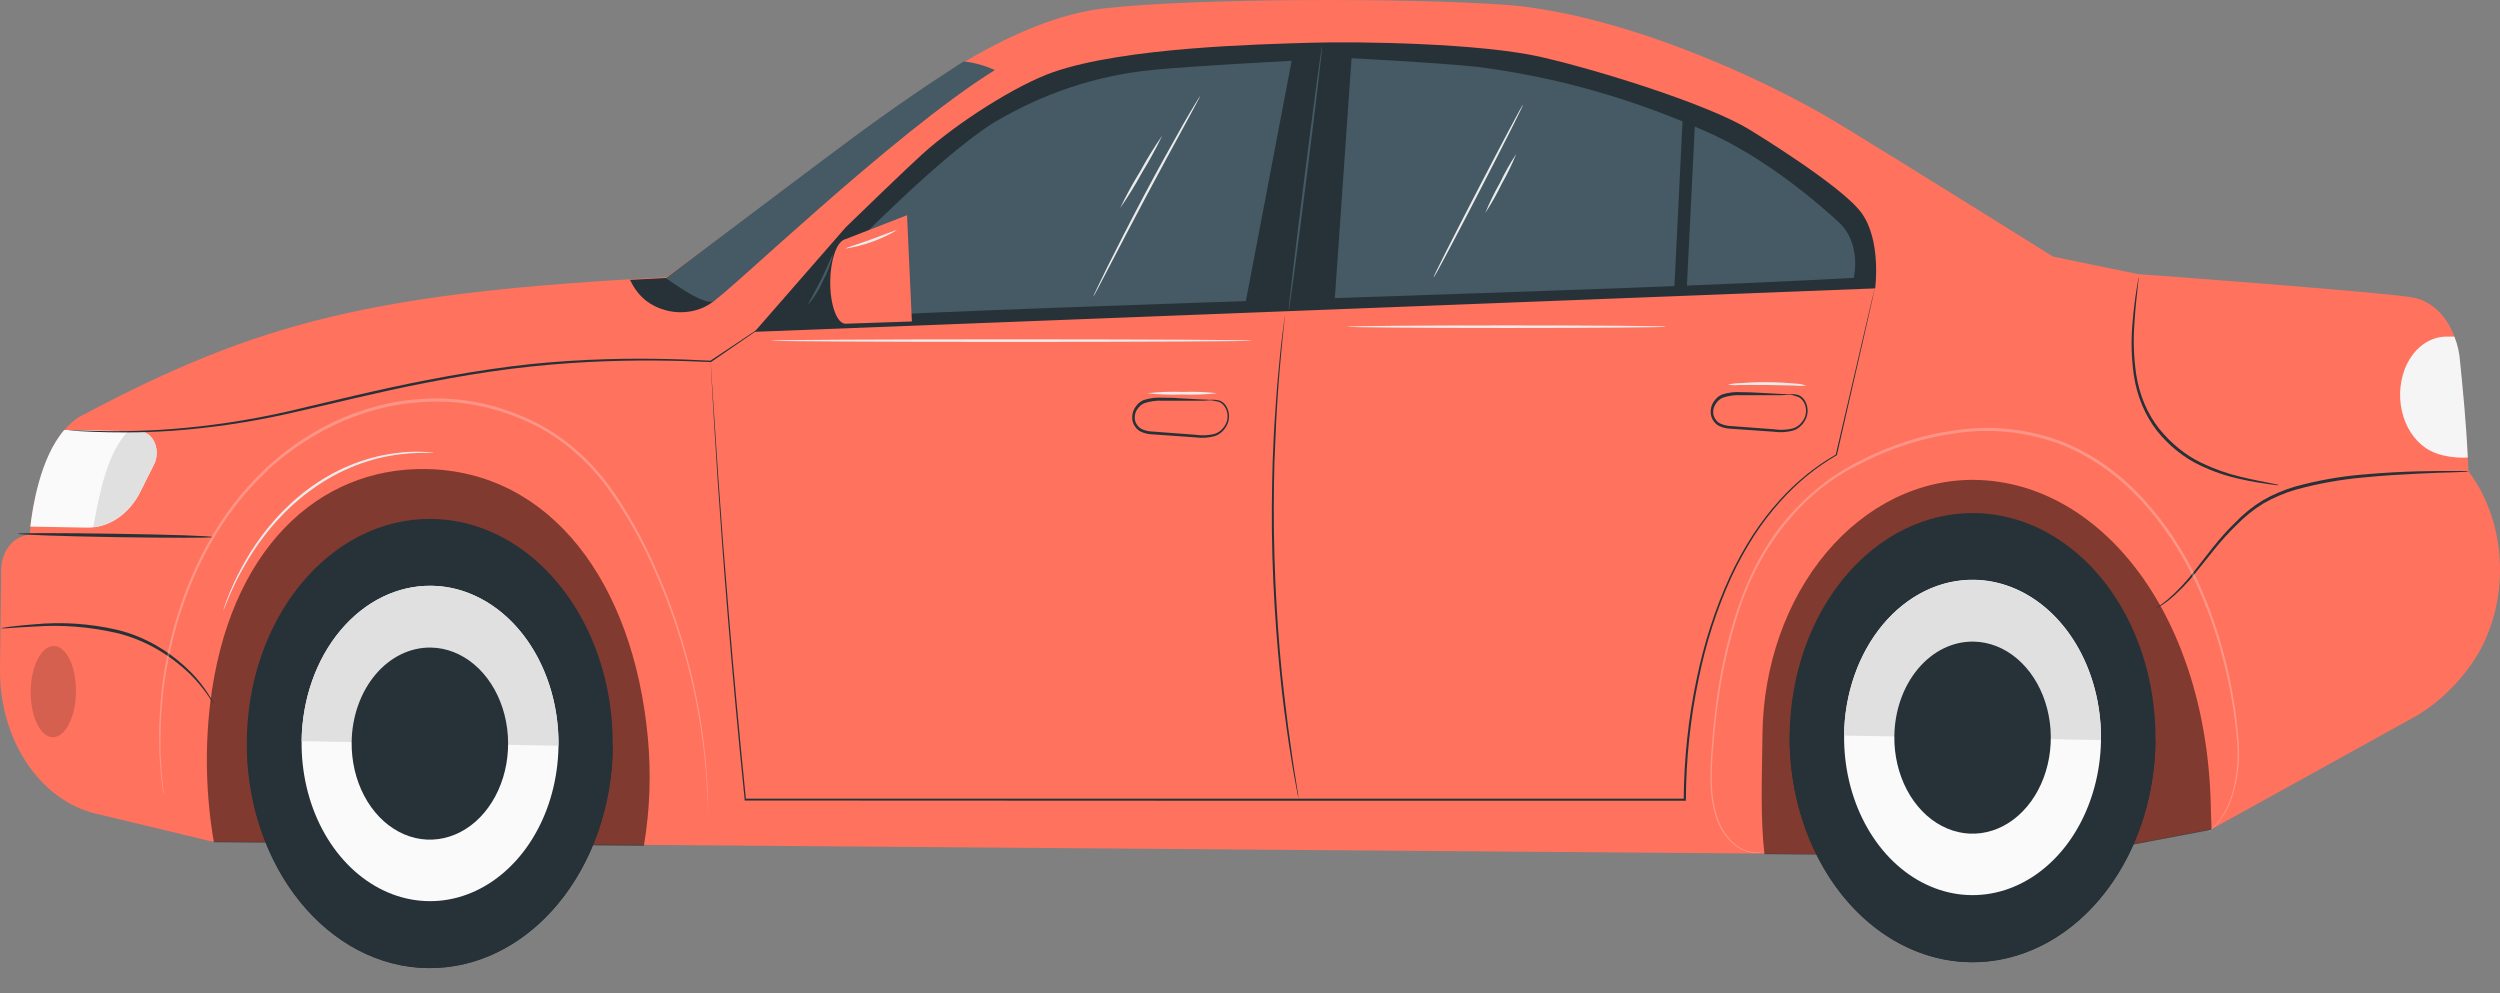 <svg width="73" height="29" viewBox="0 0 73 29" fill="none" xmlns="http://www.w3.org/2000/svg">
<rect x="0" y="0" width="73" height="29" fill="#808080" stroke="none"/>
<path d="M72.082 13.766C72.647 14.514 72.973 15.488 72.998 16.508C73.024 17.528 72.747 18.525 72.22 19.314C71.74 20.02 71.136 20.584 70.453 20.962L64.584 24.207L60.439 24.995L6.19 24.573L2.79 23.756C1.996 23.565 1.282 23.038 0.772 22.267C0.262 21.495 -0.011 20.529 0 19.535L0.035 16.635C0.038 16.417 0.097 16.206 0.205 16.032C0.312 15.859 0.462 15.732 0.632 15.669L0.871 15.578C0.871 15.578 1.072 12.736 2.469 12.092C7.561 9.399 10.931 8.534 19.454 8.097L26.652 2.819C26.652 2.819 29.558 0.54 32.265 0.241C34.972 -0.058 41.102 -0.061 43.91 0.137C47.207 0.37 51.39 2.211 53.724 3.632C55.551 4.744 59.949 7.493 59.949 7.493L62.437 8.005C62.812 8.027 69.682 8.541 70.472 8.689C70.759 8.747 71.028 8.9 71.248 9.133C71.469 9.366 71.633 9.669 71.722 10.009C71.919 10.809 72.08 13.749 72.08 13.749" fill="#FF725E"/>
<path d="M51.082 3.783C49.91 3.063 46.764 2.07 45.005 1.666C43.246 1.261 39.67 1.205 38.242 1.249C36.814 1.293 32.844 1.378 30.752 2.107C29.677 2.482 27.947 3.582 26.93 4.503C26.572 4.822 25.039 6.301 24.696 6.637L22.033 9.689L54.755 8.421C54.755 8.421 54.943 7.021 54.355 6.215C53.766 5.409 51.082 3.783 51.082 3.783Z" fill="#263238"/>
<path d="M2.54 15.407L0.885 15.377C0.95 14.829 1.168 13.372 1.876 12.555L4.068 12.595C4.159 12.597 4.248 12.628 4.326 12.685C4.404 12.743 4.468 12.825 4.512 12.922C4.556 13.02 4.578 13.131 4.575 13.242C4.573 13.354 4.547 13.463 4.499 13.558L4.1 14.354C3.937 14.681 3.707 14.949 3.434 15.134C3.16 15.318 2.852 15.412 2.54 15.407Z" fill="#FAFAFA"/>
<path d="M2.741 15.287C2.913 14.391 3.13 13.214 3.745 12.589H4.068C4.159 12.591 4.248 12.622 4.326 12.679C4.404 12.737 4.468 12.819 4.512 12.917C4.555 13.015 4.577 13.126 4.575 13.237C4.573 13.349 4.547 13.458 4.499 13.553L4.1 14.35C3.952 14.646 3.75 14.894 3.51 15.076C3.269 15.257 2.997 15.366 2.716 15.394L2.741 15.287Z" fill="#E0E0E0"/>
<g opacity="0.7">
<path opacity="0.7" d="M18.802 24.696C18.978 23.65 19.016 22.577 18.915 21.517C18.487 17.006 16.081 13.761 12.445 13.696C9.282 13.64 6.669 16.067 6.135 20.56C5.979 21.901 6.016 23.266 6.245 24.592L18.802 24.696Z" fill="black"/>
</g>
<g opacity="0.7">
<path opacity="0.7" d="M64.577 24.227C64.577 24.061 64.561 23.891 64.559 23.715C64.495 18.022 61.383 14.079 57.684 14.013C56.058 13.986 54.49 14.752 53.324 16.143C52.158 17.534 51.489 19.435 51.464 21.431C51.449 22.698 51.4 23.889 51.522 24.941L60.432 25.014L64.577 24.227Z" fill="black"/>
</g>
<path d="M52.257 21.444C52.242 22.741 52.541 24.014 53.115 25.103C53.689 26.191 54.513 27.047 55.483 27.56C56.454 28.074 57.526 28.223 58.565 27.988C59.604 27.753 60.563 27.146 61.321 26.242C62.079 25.338 62.601 24.179 62.822 22.91C63.043 21.642 62.953 20.322 62.563 19.117C62.172 17.911 61.5 16.875 60.63 16.139C59.76 15.403 58.732 15 57.676 14.982C56.259 14.957 54.892 15.623 53.876 16.835C52.86 18.047 52.278 19.705 52.257 21.444Z" fill="#263238"/>
<path d="M52.257 21.428V21.444C52.247 22.305 52.375 23.16 52.635 23.961C52.894 24.761 53.279 25.491 53.767 26.108C54.256 26.726 54.84 27.22 55.484 27.561C56.128 27.902 56.821 28.084 57.522 28.096C58.224 28.108 58.92 27.951 59.572 27.633C60.224 27.315 60.819 26.842 61.322 26.242C61.825 25.642 62.227 24.926 62.505 24.135C62.783 23.345 62.931 22.494 62.941 21.633C62.941 21.633 62.941 21.623 62.941 21.617L52.257 21.428Z" fill="#263238"/>
<path d="M53.848 21.473C53.838 22.384 54.049 23.277 54.453 24.041C54.857 24.804 55.436 25.404 56.117 25.763C56.799 26.123 57.551 26.227 58.281 26.061C59.01 25.895 59.683 25.468 60.215 24.833C60.746 24.198 61.112 23.384 61.267 22.494C61.422 21.603 61.358 20.677 61.084 19.831C60.81 18.985 60.338 18.258 59.727 17.741C59.116 17.224 58.394 16.942 57.653 16.929C57.16 16.92 56.67 17.03 56.212 17.254C55.754 17.478 55.336 17.811 54.983 18.233C54.63 18.655 54.347 19.158 54.153 19.714C53.958 20.27 53.854 20.868 53.848 21.473Z" fill="#FAFAFA"/>
<path d="M57.651 16.934C57.157 16.926 56.668 17.037 56.21 17.261C55.752 17.484 55.334 17.817 54.981 18.239C54.628 18.661 54.345 19.164 54.151 19.72C53.956 20.276 53.852 20.874 53.846 21.479L61.347 21.611C61.354 21.006 61.265 20.405 61.083 19.842C60.902 19.28 60.632 18.767 60.288 18.332C59.945 17.898 59.535 17.551 59.083 17.311C58.63 17.071 58.143 16.943 57.651 16.934Z" fill="#E0E0E0"/>
<path d="M55.315 21.498C55.308 22.053 55.436 22.598 55.681 23.063C55.927 23.529 56.279 23.895 56.694 24.114C57.109 24.334 57.568 24.398 58.012 24.297C58.457 24.197 58.867 23.937 59.191 23.55C59.515 23.164 59.739 22.668 59.833 22.126C59.928 21.583 59.889 21.018 59.722 20.503C59.555 19.988 59.267 19.544 58.895 19.23C58.523 18.915 58.083 18.743 57.632 18.735C57.026 18.724 56.441 19.009 56.007 19.528C55.572 20.046 55.324 20.755 55.315 21.498Z" fill="#263238"/>
<path d="M12.789 28.263C15.737 28.101 18.019 25.035 17.887 21.416C17.755 17.798 15.258 14.996 12.31 15.158C9.362 15.321 7.079 18.386 7.212 22.005C7.344 25.623 9.841 28.425 12.789 28.263Z" fill="#263238"/>
<path d="M7.212 21.596C7.212 21.596 7.212 21.608 7.212 21.614C7.192 23.353 7.735 25.031 8.723 26.279C9.71 27.526 11.06 28.241 12.477 28.266C13.894 28.291 15.261 27.625 16.277 26.412C17.293 25.2 17.876 23.542 17.896 21.803V21.786L7.212 21.596Z" fill="#263238"/>
<path d="M8.807 21.642C8.796 22.553 9.005 23.447 9.408 24.211C9.812 24.976 10.391 25.577 11.072 25.937C11.753 26.298 12.506 26.402 13.236 26.238C13.966 26.073 14.639 25.646 15.171 25.011C15.704 24.377 16.07 23.562 16.225 22.672C16.381 21.781 16.317 20.854 16.043 20.007C15.769 19.161 15.296 18.433 14.685 17.917C14.074 17.4 13.352 17.117 12.61 17.105C11.616 17.087 10.656 17.555 9.943 18.406C9.23 19.257 8.821 20.421 8.807 21.642Z" fill="#FAFAFA"/>
<path d="M12.607 17.105C11.613 17.088 10.654 17.557 9.942 18.408C9.229 19.259 8.821 20.422 8.807 21.642L16.308 21.775C16.315 21.17 16.225 20.569 16.042 20.007C15.86 19.445 15.589 18.932 15.246 18.498C14.902 18.064 14.492 17.718 14.039 17.479C13.586 17.24 13.1 17.113 12.607 17.105Z" fill="#E0E0E0"/>
<path d="M10.268 21.668C10.261 22.223 10.388 22.768 10.633 23.234C10.878 23.7 11.23 24.067 11.645 24.287C12.06 24.508 12.519 24.572 12.963 24.472C13.408 24.372 13.819 24.113 14.143 23.727C14.467 23.341 14.691 22.845 14.786 22.302C14.881 21.76 14.843 21.195 14.676 20.679C14.51 20.164 14.222 19.72 13.85 19.405C13.478 19.09 13.038 18.917 12.586 18.909C11.981 18.898 11.397 19.183 10.962 19.7C10.528 20.217 10.278 20.925 10.268 21.668Z" fill="#263238"/>
<g opacity="0.4">
<path opacity="0.4" d="M2.218 20.207C2.21 20.94 1.907 21.527 1.542 21.527C1.178 21.527 0.888 20.918 0.896 20.183C0.905 19.448 1.208 18.862 1.573 18.862C1.939 18.862 2.227 19.471 2.218 20.207Z" fill="black"/>
</g>
<path d="M72.082 13.766C72.048 13.774 72.013 13.777 71.979 13.777L71.683 13.79C71.426 13.797 71.055 13.807 70.597 13.831C70.14 13.854 69.593 13.884 68.989 13.944C68.334 14.004 67.684 14.121 67.043 14.296C66.714 14.39 66.394 14.527 66.088 14.702C65.806 14.875 65.542 15.088 65.301 15.336C64.823 15.792 64.465 16.298 64.134 16.695C63.882 17.018 63.602 17.305 63.298 17.55C63.214 17.615 63.127 17.673 63.036 17.723C63.006 17.744 62.974 17.76 62.941 17.771C62.941 17.763 63.069 17.692 63.281 17.519C63.577 17.265 63.851 16.973 64.097 16.648C64.418 16.248 64.776 15.734 65.258 15.269C65.502 15.014 65.77 14.796 66.057 14.62C66.368 14.44 66.693 14.301 67.028 14.205C67.672 14.029 68.327 13.913 68.986 13.857C69.593 13.803 70.14 13.775 70.598 13.763C71.057 13.752 71.434 13.75 71.686 13.753H71.982C72.016 13.754 72.049 13.758 72.082 13.766Z" fill="#263238"/>
<g opacity="0.5">
<path opacity="0.5" d="M64.41 24.344C64.431 24.325 64.452 24.308 64.474 24.293C64.537 24.242 64.597 24.187 64.655 24.128C64.872 23.895 65.041 23.603 65.148 23.275C65.313 22.753 65.373 22.189 65.321 21.632C65.259 20.893 65.139 20.164 64.963 19.454C64.757 18.592 64.468 17.763 64.103 16.984C63.682 16.091 63.145 15.288 62.514 14.608C61.818 13.853 60.999 13.288 60.112 12.951C59.155 12.608 58.152 12.503 57.161 12.642C56.169 12.771 55.199 13.081 54.282 13.561C53.457 13.96 52.712 14.569 52.094 15.349C51.476 16.129 51.001 17.061 50.699 18.084C50.44 18.924 50.253 19.796 50.142 20.685C50.09 21.092 50.051 21.482 50.023 21.857C49.991 22.204 49.979 22.554 49.987 22.903C50.004 23.554 50.177 24.111 50.448 24.429C50.646 24.688 50.914 24.851 51.202 24.886C51.302 24.889 51.402 24.878 51.5 24.852L51.426 24.879C51.352 24.899 51.276 24.908 51.201 24.905C50.907 24.876 50.632 24.716 50.428 24.455C50.147 24.133 49.965 23.564 49.95 22.906C49.94 22.554 49.95 22.202 49.98 21.852C50.005 21.481 50.043 21.089 50.094 20.679C50.202 19.784 50.386 18.907 50.645 18.06C50.792 17.59 50.969 17.134 51.175 16.698C51.397 16.237 51.658 15.806 51.954 15.413C52.602 14.578 53.387 13.921 54.257 13.485C55.18 12.999 56.158 12.686 57.157 12.557C58.16 12.415 59.175 12.521 60.143 12.871C61.04 13.212 61.867 13.785 62.57 14.551C63.206 15.238 63.746 16.049 64.168 16.952C64.829 18.393 65.239 19.988 65.369 21.634C65.414 22.197 65.347 22.765 65.174 23.288C65.062 23.619 64.887 23.913 64.663 24.143C64.586 24.223 64.501 24.291 64.41 24.344Z" fill="white"/>
</g>
<path d="M6.247 20.561C6.186 20.482 6.128 20.398 6.074 20.31C5.917 20.084 5.744 19.877 5.556 19.691C4.927 19.085 4.19 18.671 3.406 18.483C2.619 18.302 1.817 18.238 1.018 18.295C0.711 18.308 0.462 18.327 0.29 18.338C0.202 18.349 0.112 18.352 0.023 18.346C0.045 18.337 0.068 18.332 0.091 18.33L0.288 18.301C0.459 18.279 0.707 18.251 1.015 18.229C1.819 18.154 2.626 18.208 3.418 18.39C4.215 18.581 4.962 19.012 5.59 19.644C5.778 19.837 5.948 20.054 6.097 20.292C6.14 20.356 6.179 20.423 6.216 20.492C6.228 20.514 6.239 20.537 6.247 20.561Z" fill="#263238"/>
<path d="M6.214 15.684C6.214 15.71 4.938 15.709 3.366 15.684C1.793 15.659 0.519 15.612 0.519 15.586C0.519 15.559 1.794 15.562 3.367 15.586C4.94 15.609 6.215 15.65 6.214 15.684Z" fill="#263238"/>
<g opacity="0.5">
<path opacity="0.5" d="M20.67 24.018C20.669 23.988 20.669 23.959 20.67 23.929C20.67 23.866 20.67 23.782 20.67 23.666C20.67 23.551 20.67 23.407 20.655 23.238C20.641 23.07 20.639 22.875 20.621 22.652C20.528 21.417 20.31 20.2 19.973 19.031C19.742 18.222 19.458 17.438 19.123 16.685C18.749 15.819 18.293 15.011 17.763 14.277C17.174 13.467 16.443 12.833 15.626 12.421C14.747 11.978 13.809 11.742 12.86 11.726C12.38 11.72 11.901 11.762 11.427 11.852C10.967 11.948 10.514 12.088 10.071 12.27C9.645 12.45 9.232 12.672 8.835 12.934L8.689 13.029L8.549 13.133L8.268 13.338L8.004 13.562L7.873 13.674L7.753 13.796C7.12 14.394 6.568 15.112 6.119 15.924C5.727 16.631 5.409 17.396 5.174 18.201C4.98 18.867 4.841 19.554 4.759 20.253C4.732 20.563 4.701 20.85 4.696 21.117C4.691 21.384 4.685 21.627 4.686 21.85C4.688 22.073 4.705 22.264 4.711 22.436C4.717 22.609 4.737 22.747 4.748 22.862C4.76 22.976 4.768 23.059 4.775 23.123C4.782 23.186 4.775 23.212 4.775 23.212C4.775 23.212 4.775 23.183 4.76 23.124C4.746 23.065 4.741 22.977 4.727 22.864C4.713 22.752 4.691 22.608 4.683 22.439C4.674 22.271 4.649 22.076 4.651 21.853C4.652 21.63 4.639 21.387 4.651 21.12C4.662 20.853 4.683 20.561 4.709 20.251C4.786 19.547 4.923 18.856 5.115 18.186C5.349 17.374 5.666 16.602 6.059 15.888C6.509 15.067 7.064 14.34 7.702 13.734L7.827 13.612L7.96 13.499L8.226 13.271L8.507 13.061L8.648 12.956L8.795 12.86C9.194 12.594 9.61 12.369 10.04 12.187C10.487 12.003 10.944 11.861 11.409 11.764C11.888 11.673 12.372 11.63 12.857 11.636C13.815 11.654 14.761 11.894 15.647 12.343C16.474 12.76 17.215 13.401 17.812 14.218C18.341 14.962 18.797 15.781 19.17 16.657C19.504 17.413 19.786 18.201 20.013 19.013C20.348 20.189 20.559 21.412 20.641 22.653C20.674 23.107 20.683 23.563 20.67 24.018Z" fill="white"/>
</g>
<path d="M62.443 8.091C62.446 8.123 62.446 8.155 62.443 8.187C62.436 8.26 62.426 8.349 62.414 8.459C62.388 8.695 62.349 9.037 62.324 9.461C62.287 9.955 62.306 10.454 62.379 10.943C62.472 11.539 62.706 12.089 63.051 12.524C63.4 12.954 63.818 13.291 64.278 13.514C64.653 13.695 65.041 13.832 65.437 13.925C65.777 14.008 66.055 14.059 66.247 14.098L66.468 14.143C66.494 14.147 66.519 14.154 66.544 14.165C66.518 14.17 66.491 14.17 66.465 14.165L66.243 14.137C66.049 14.109 65.765 14.068 65.427 13.991C65.024 13.906 64.628 13.772 64.246 13.59C63.774 13.368 63.346 13.026 62.989 12.586C62.637 12.137 62.4 11.571 62.308 10.959C62.238 10.463 62.224 9.957 62.267 9.456C62.301 9.03 62.349 8.688 62.387 8.453C62.405 8.336 62.42 8.245 62.431 8.184C62.432 8.152 62.436 8.121 62.443 8.091Z" fill="#263238"/>
<path d="M35.301 11.68C35.323 11.674 35.345 11.671 35.367 11.673C35.431 11.669 35.494 11.673 35.557 11.685C35.609 11.692 35.659 11.714 35.704 11.747C35.748 11.78 35.787 11.825 35.816 11.879C35.856 11.95 35.88 12.032 35.886 12.118C35.891 12.205 35.878 12.291 35.847 12.369C35.808 12.46 35.753 12.54 35.687 12.604C35.62 12.667 35.543 12.713 35.462 12.737C35.279 12.786 35.092 12.797 34.906 12.771L33.65 12.683C33.535 12.681 33.421 12.655 33.313 12.605C33.259 12.579 33.21 12.54 33.169 12.489C33.127 12.439 33.095 12.378 33.074 12.312C33.058 12.243 33.056 12.171 33.067 12.102C33.078 12.032 33.102 11.967 33.138 11.911C33.201 11.804 33.289 11.725 33.391 11.683C33.572 11.624 33.759 11.601 33.946 11.614C34.118 11.614 34.279 11.614 34.424 11.629L35.115 11.666C35.2 11.663 35.285 11.669 35.37 11.682C35.348 11.69 35.326 11.693 35.304 11.692C35.261 11.692 35.198 11.699 35.115 11.701C34.952 11.701 34.715 11.701 34.423 11.701C34.277 11.701 34.117 11.701 33.945 11.701C33.766 11.691 33.586 11.716 33.413 11.774C33.326 11.81 33.25 11.879 33.196 11.971C33.167 12.015 33.148 12.068 33.139 12.123C33.13 12.179 33.132 12.236 33.145 12.291C33.163 12.346 33.19 12.396 33.224 12.438C33.259 12.479 33.3 12.511 33.345 12.532C33.445 12.576 33.551 12.6 33.657 12.601L34.912 12.696C35.091 12.723 35.272 12.716 35.448 12.674C35.523 12.654 35.594 12.615 35.656 12.56C35.717 12.504 35.769 12.433 35.807 12.351C35.835 12.284 35.848 12.208 35.844 12.132C35.841 12.056 35.821 11.983 35.788 11.92C35.763 11.869 35.729 11.826 35.689 11.792C35.65 11.759 35.605 11.736 35.557 11.726C35.394 11.685 35.3 11.691 35.301 11.68Z" fill="#263238"/>
<path d="M52.197 11.509C52.218 11.505 52.24 11.505 52.262 11.509C52.326 11.505 52.389 11.509 52.452 11.52C52.504 11.528 52.554 11.55 52.599 11.583C52.643 11.617 52.682 11.661 52.711 11.714C52.751 11.785 52.775 11.868 52.781 11.954C52.786 12.04 52.773 12.127 52.742 12.205C52.703 12.296 52.648 12.376 52.581 12.44C52.515 12.503 52.438 12.549 52.357 12.573C52.173 12.622 51.985 12.633 51.799 12.607L50.543 12.519C50.428 12.517 50.314 12.491 50.206 12.442C50.152 12.416 50.102 12.377 50.061 12.326C50.02 12.276 49.988 12.215 49.967 12.149C49.95 12.081 49.947 12.009 49.958 11.939C49.969 11.869 49.993 11.804 50.029 11.748C50.093 11.642 50.181 11.563 50.282 11.52C50.463 11.462 50.651 11.439 50.837 11.451C51.01 11.451 51.171 11.459 51.315 11.466L52.008 11.503C52.092 11.502 52.177 11.508 52.261 11.519C52.24 11.527 52.218 11.53 52.195 11.529C52.152 11.529 52.089 11.537 52.007 11.54C51.843 11.54 51.607 11.54 51.314 11.54C51.168 11.54 51.008 11.54 50.836 11.54C50.657 11.53 50.478 11.555 50.305 11.613C50.217 11.649 50.141 11.718 50.088 11.811C50.059 11.855 50.039 11.907 50.03 11.963C50.022 12.018 50.023 12.075 50.036 12.13C50.054 12.185 50.081 12.235 50.116 12.276C50.15 12.318 50.192 12.35 50.237 12.37C50.337 12.415 50.442 12.439 50.548 12.441L51.804 12.535C51.982 12.563 52.163 12.555 52.34 12.513C52.414 12.493 52.485 12.454 52.547 12.399C52.608 12.343 52.66 12.273 52.698 12.191C52.726 12.123 52.738 12.048 52.735 11.972C52.732 11.896 52.712 11.822 52.679 11.758C52.654 11.709 52.62 11.667 52.58 11.635C52.541 11.603 52.496 11.582 52.45 11.572C52.288 11.513 52.195 11.519 52.197 11.509Z" fill="#263238"/>
<path d="M54.743 8.42C54.743 8.42 54.743 8.448 54.726 8.502C54.709 8.556 54.696 8.64 54.672 8.747L54.459 9.694C54.269 10.525 53.992 11.746 53.638 13.286V13.294H53.631C53.031 13.639 52.477 14.092 51.988 14.64C51.711 14.947 51.455 15.282 51.222 15.64C50.975 16.025 50.751 16.432 50.553 16.858C50.128 17.795 49.807 18.798 49.598 19.84C49.358 20.986 49.233 22.164 49.228 23.347V23.382H49.2H37.22L21.767 23.375H21.744V23.348C21.346 19.466 21.107 16.27 20.956 14.035C20.882 12.92 20.836 12.05 20.798 11.457C20.782 11.164 20.77 10.935 20.762 10.781C20.754 10.627 20.749 10.553 20.749 10.553C20.749 10.553 20.756 10.63 20.766 10.783C20.775 10.935 20.791 11.163 20.809 11.457C20.848 12.044 20.907 12.923 20.981 14.033C21.137 16.26 21.389 19.457 21.782 23.348L21.758 23.322H37.212H49.192L49.164 23.357C49.172 22.17 49.297 20.988 49.539 19.839C49.753 18.792 50.079 17.785 50.509 16.843C50.709 16.415 50.934 16.006 51.184 15.619C51.419 15.26 51.677 14.925 51.955 14.617C52.449 14.068 53.008 13.614 53.612 13.271L53.602 13.284L54.438 9.698C54.535 9.286 54.609 8.965 54.66 8.752C54.685 8.647 54.705 8.566 54.719 8.511C54.733 8.455 54.743 8.42 54.743 8.42Z" fill="#263238"/>
<path d="M37.52 9.163C37.522 9.175 37.522 9.187 37.52 9.2C37.52 9.227 37.514 9.263 37.511 9.307C37.501 9.406 37.487 9.544 37.469 9.717C37.451 9.89 37.427 10.114 37.406 10.368C37.384 10.622 37.355 10.911 37.333 11.232C37.312 11.553 37.284 11.902 37.266 12.278C37.248 12.655 37.23 13.06 37.214 13.483C37.191 14.332 37.185 15.268 37.214 16.247C37.242 17.226 37.3 18.16 37.37 19.005C37.408 19.427 37.443 19.828 37.489 20.202C37.536 20.576 37.573 20.925 37.615 21.243C37.657 21.561 37.7 21.846 37.734 22.098C37.769 22.35 37.804 22.566 37.833 22.741C37.863 22.917 37.881 23.049 37.897 23.148L37.912 23.255C37.914 23.267 37.914 23.279 37.912 23.291C37.907 23.28 37.904 23.268 37.903 23.256C37.896 23.229 37.889 23.194 37.881 23.151C37.863 23.052 37.838 22.917 37.806 22.747C37.774 22.577 37.734 22.357 37.696 22.105C37.658 21.853 37.608 21.57 37.567 21.252C37.526 20.934 37.475 20.586 37.434 20.211C37.394 19.836 37.351 19.436 37.315 19.012C37.242 18.166 37.182 17.232 37.154 16.25C37.125 15.268 37.137 14.332 37.162 13.48C37.18 13.055 37.194 12.652 37.221 12.274C37.247 11.896 37.269 11.541 37.296 11.226C37.324 10.911 37.352 10.617 37.377 10.364C37.402 10.11 37.429 9.892 37.451 9.714C37.474 9.537 37.492 9.403 37.505 9.305L37.52 9.198C37.519 9.186 37.519 9.175 37.52 9.163Z" fill="#263238"/>
<path d="M20.893 8.746C20.511 9.098 19.938 9.186 19.472 9.068C19.006 8.949 18.636 8.683 18.398 8.173L19.448 8.116L20.893 8.746Z" fill="#263238"/>
<path d="M19.446 8.118C19.446 8.118 20.506 8.911 20.814 8.803C21.122 8.694 26.069 3.897 29.049 2.046C28.757 1.913 28.452 1.828 28.142 1.794C28.142 1.794 26.755 2.656 25.023 3.934C23.709 4.907 22.366 5.928 21.739 6.397L19.446 8.118Z" fill="#455A64"/>
<path d="M22.838 9.134L22.803 9.16L22.699 9.235L22.293 9.518L20.762 10.572C19.807 10.529 18.571 10.498 17.158 10.572C16.452 10.61 15.702 10.671 14.921 10.77C14.14 10.868 13.327 11.004 12.495 11.167C11.037 11.446 9.662 11.799 8.403 12.082C7.288 12.331 6.161 12.497 5.029 12.579C4.063 12.646 3.279 12.629 2.739 12.61C2.468 12.599 2.261 12.586 2.117 12.576L1.954 12.563C1.936 12.564 1.918 12.564 1.899 12.563C1.899 12.563 1.919 12.563 1.956 12.563H2.117C2.259 12.563 2.475 12.577 2.739 12.583C3.28 12.594 4.062 12.602 5.027 12.527C6.152 12.439 7.273 12.269 8.382 12.019C9.638 11.726 11.015 11.377 12.474 11.097C13.31 10.934 14.121 10.803 14.905 10.701C15.688 10.598 16.439 10.544 17.146 10.51C18.56 10.443 19.794 10.482 20.754 10.532H20.743L22.284 9.506L22.695 9.233L22.801 9.164C22.812 9.152 22.824 9.142 22.838 9.134Z" fill="#263238"/>
<path d="M23.964 9.286C31.473 8.874 46.62 8.531 54.13 8.113C54.13 8.113 54.377 7.1 53.67 6.467C53.413 6.237 51.853 4.788 50.032 3.937C47.799 2.913 45.468 2.245 43.096 1.947C41.759 1.814 39.312 1.692 39.312 1.692C39.312 1.692 34.832 1.912 33.58 2.05C32.004 2.211 30.466 2.724 29.041 3.566C27.483 4.525 24.759 7.329 24.759 7.329L22.848 9.291L23.964 9.286Z" fill="#455A64"/>
<path d="M37.783 1.426L36.334 9.033L38.962 8.93L39.484 1.426H37.783Z" fill="#263238"/>
<path d="M49.144 3.266L48.89 8.42H49.254L49.501 3.428L49.144 3.266Z" fill="#263238"/>
<path d="M24.248 7.54C24.367 7.729 25.03 9.573 25.03 9.573L22.494 9.369L24.248 7.54Z" fill="#263238"/>
<path d="M26.627 9.387L24.69 9.453C24.436 9.453 24.235 8.893 24.243 8.211C24.251 7.602 24.422 7.087 24.649 6.998L26.485 6.284L26.627 9.387Z" fill="#FF725E"/>
<path d="M38.606 1.34C38.623 1.34 38.418 3.076 38.149 5.212C37.88 7.348 37.646 9.077 37.629 9.072C37.613 9.068 37.817 7.337 38.087 5.201C38.357 3.065 38.588 1.336 38.606 1.34Z" fill="#455A64"/>
<path d="M24.323 7.427C24.258 7.706 24.158 7.97 24.027 8.211C23.914 8.465 23.768 8.695 23.596 8.893C23.582 8.878 23.775 8.576 23.974 8.171C24.174 7.766 24.306 7.418 24.323 7.427Z" fill="#455A64"/>
<path d="M35.041 2.811C35.033 2.833 35.024 2.853 35.013 2.873L34.923 3.044C34.838 3.202 34.724 3.414 34.585 3.669C34.297 4.195 33.902 4.922 33.471 5.731C33.04 6.541 32.656 7.277 32.379 7.81L32.048 8.441C32.013 8.51 31.982 8.565 31.956 8.611C31.947 8.631 31.935 8.651 31.922 8.668C31.922 8.668 31.928 8.644 31.946 8.603L32.028 8.426C32.101 8.272 32.207 8.052 32.341 7.782C32.61 7.24 32.988 6.498 33.416 5.689C33.843 4.88 34.252 4.157 34.544 3.636C34.693 3.378 34.814 3.169 34.903 3.027C34.943 2.962 34.975 2.908 35.003 2.862C35.03 2.817 35.039 2.81 35.041 2.811Z" fill="#EBEBEB"/>
<path d="M33.939 3.956C33.759 4.33 33.562 4.692 33.348 5.039C33.151 5.401 32.937 5.748 32.706 6.078C32.886 5.703 33.084 5.341 33.298 4.995C33.495 4.633 33.709 4.286 33.939 3.956Z" fill="#EBEBEB"/>
<path d="M72.059 13.36C72.059 13.36 71.436 13.409 70.965 13.161C70.786 13.069 70.625 12.933 70.49 12.762C70.355 12.592 70.249 12.389 70.18 12.168C70.11 11.946 70.077 11.709 70.083 11.472C70.09 11.234 70.135 11 70.216 10.784L70.223 10.767C70.331 10.492 70.499 10.259 70.707 10.093C70.916 9.928 71.158 9.836 71.407 9.829H71.667C71.764 10.067 71.821 10.326 71.837 10.591C71.907 11.286 72.013 12.352 72.059 13.36Z" fill="#F5F5F5"/>
<path d="M44.473 3.055C44.488 3.067 43.914 4.206 43.193 5.6C42.472 6.995 41.879 8.115 41.86 8.103C41.841 8.091 42.418 6.954 43.141 5.559C43.863 4.165 44.459 3.044 44.473 3.055Z" fill="#EBEBEB"/>
<path d="M44.275 4.494C44.151 4.8 44.008 5.094 43.848 5.374C43.706 5.67 43.546 5.952 43.37 6.218C43.495 5.912 43.639 5.618 43.799 5.337C43.94 5.042 44.1 4.76 44.275 4.494Z" fill="#EBEBEB"/>
<path d="M26.184 6.725C25.712 6.999 25.208 7.179 24.69 7.259C24.69 7.237 25.024 7.139 25.435 6.991C25.846 6.843 26.178 6.704 26.184 6.725Z" fill="#EBEBEB"/>
<path d="M36.579 9.946C36.579 9.967 33.428 9.983 29.542 9.983C25.656 9.983 22.503 9.967 22.503 9.946C22.503 9.924 25.653 9.908 29.542 9.908C33.43 9.908 36.579 9.925 36.579 9.946Z" fill="#EBEBEB"/>
<path d="M35.545 11.482C35.205 11.52 34.864 11.533 34.523 11.52C34.181 11.533 33.84 11.52 33.499 11.482C33.84 11.444 34.181 11.432 34.523 11.444C34.864 11.432 35.205 11.444 35.545 11.482Z" fill="#EBEBEB"/>
<path d="M12.662 13.224C12.636 13.227 12.609 13.227 12.583 13.224C12.531 13.224 12.456 13.224 12.36 13.224C12.086 13.224 11.814 13.245 11.543 13.285C10.646 13.416 9.782 13.783 9.011 14.361C8.24 14.939 7.58 15.714 7.075 16.634C6.921 16.911 6.782 17.199 6.657 17.497C6.611 17.603 6.581 17.686 6.557 17.742C6.547 17.772 6.534 17.8 6.519 17.826C6.526 17.795 6.535 17.765 6.546 17.736C6.566 17.679 6.593 17.59 6.636 17.484C6.752 17.179 6.887 16.886 7.038 16.605C7.537 15.668 8.2 14.879 8.978 14.296C9.757 13.713 10.631 13.35 11.538 13.233C11.811 13.195 12.086 13.182 12.361 13.194C12.457 13.194 12.533 13.208 12.584 13.212C12.61 13.212 12.636 13.216 12.662 13.224Z" fill="#EBEBEB"/>
<path d="M48.658 9.54C48.658 9.56 46.572 9.577 44 9.577C41.429 9.577 39.343 9.56 39.343 9.54C39.343 9.519 41.428 9.502 44 9.502C46.573 9.502 48.658 9.518 48.658 9.54Z" fill="#EBEBEB"/>
<path d="M52.745 11.258C52.633 11.27 52.52 11.27 52.408 11.258C52.2 11.258 51.913 11.245 51.597 11.242C51.28 11.239 50.994 11.242 50.786 11.242C50.674 11.252 50.561 11.249 50.449 11.235C50.559 11.205 50.672 11.19 50.785 11.188C50.993 11.171 51.279 11.158 51.597 11.16C51.915 11.161 52.202 11.179 52.41 11.199C52.523 11.204 52.635 11.224 52.745 11.258Z" fill="#EBEBEB"/>
</svg>

